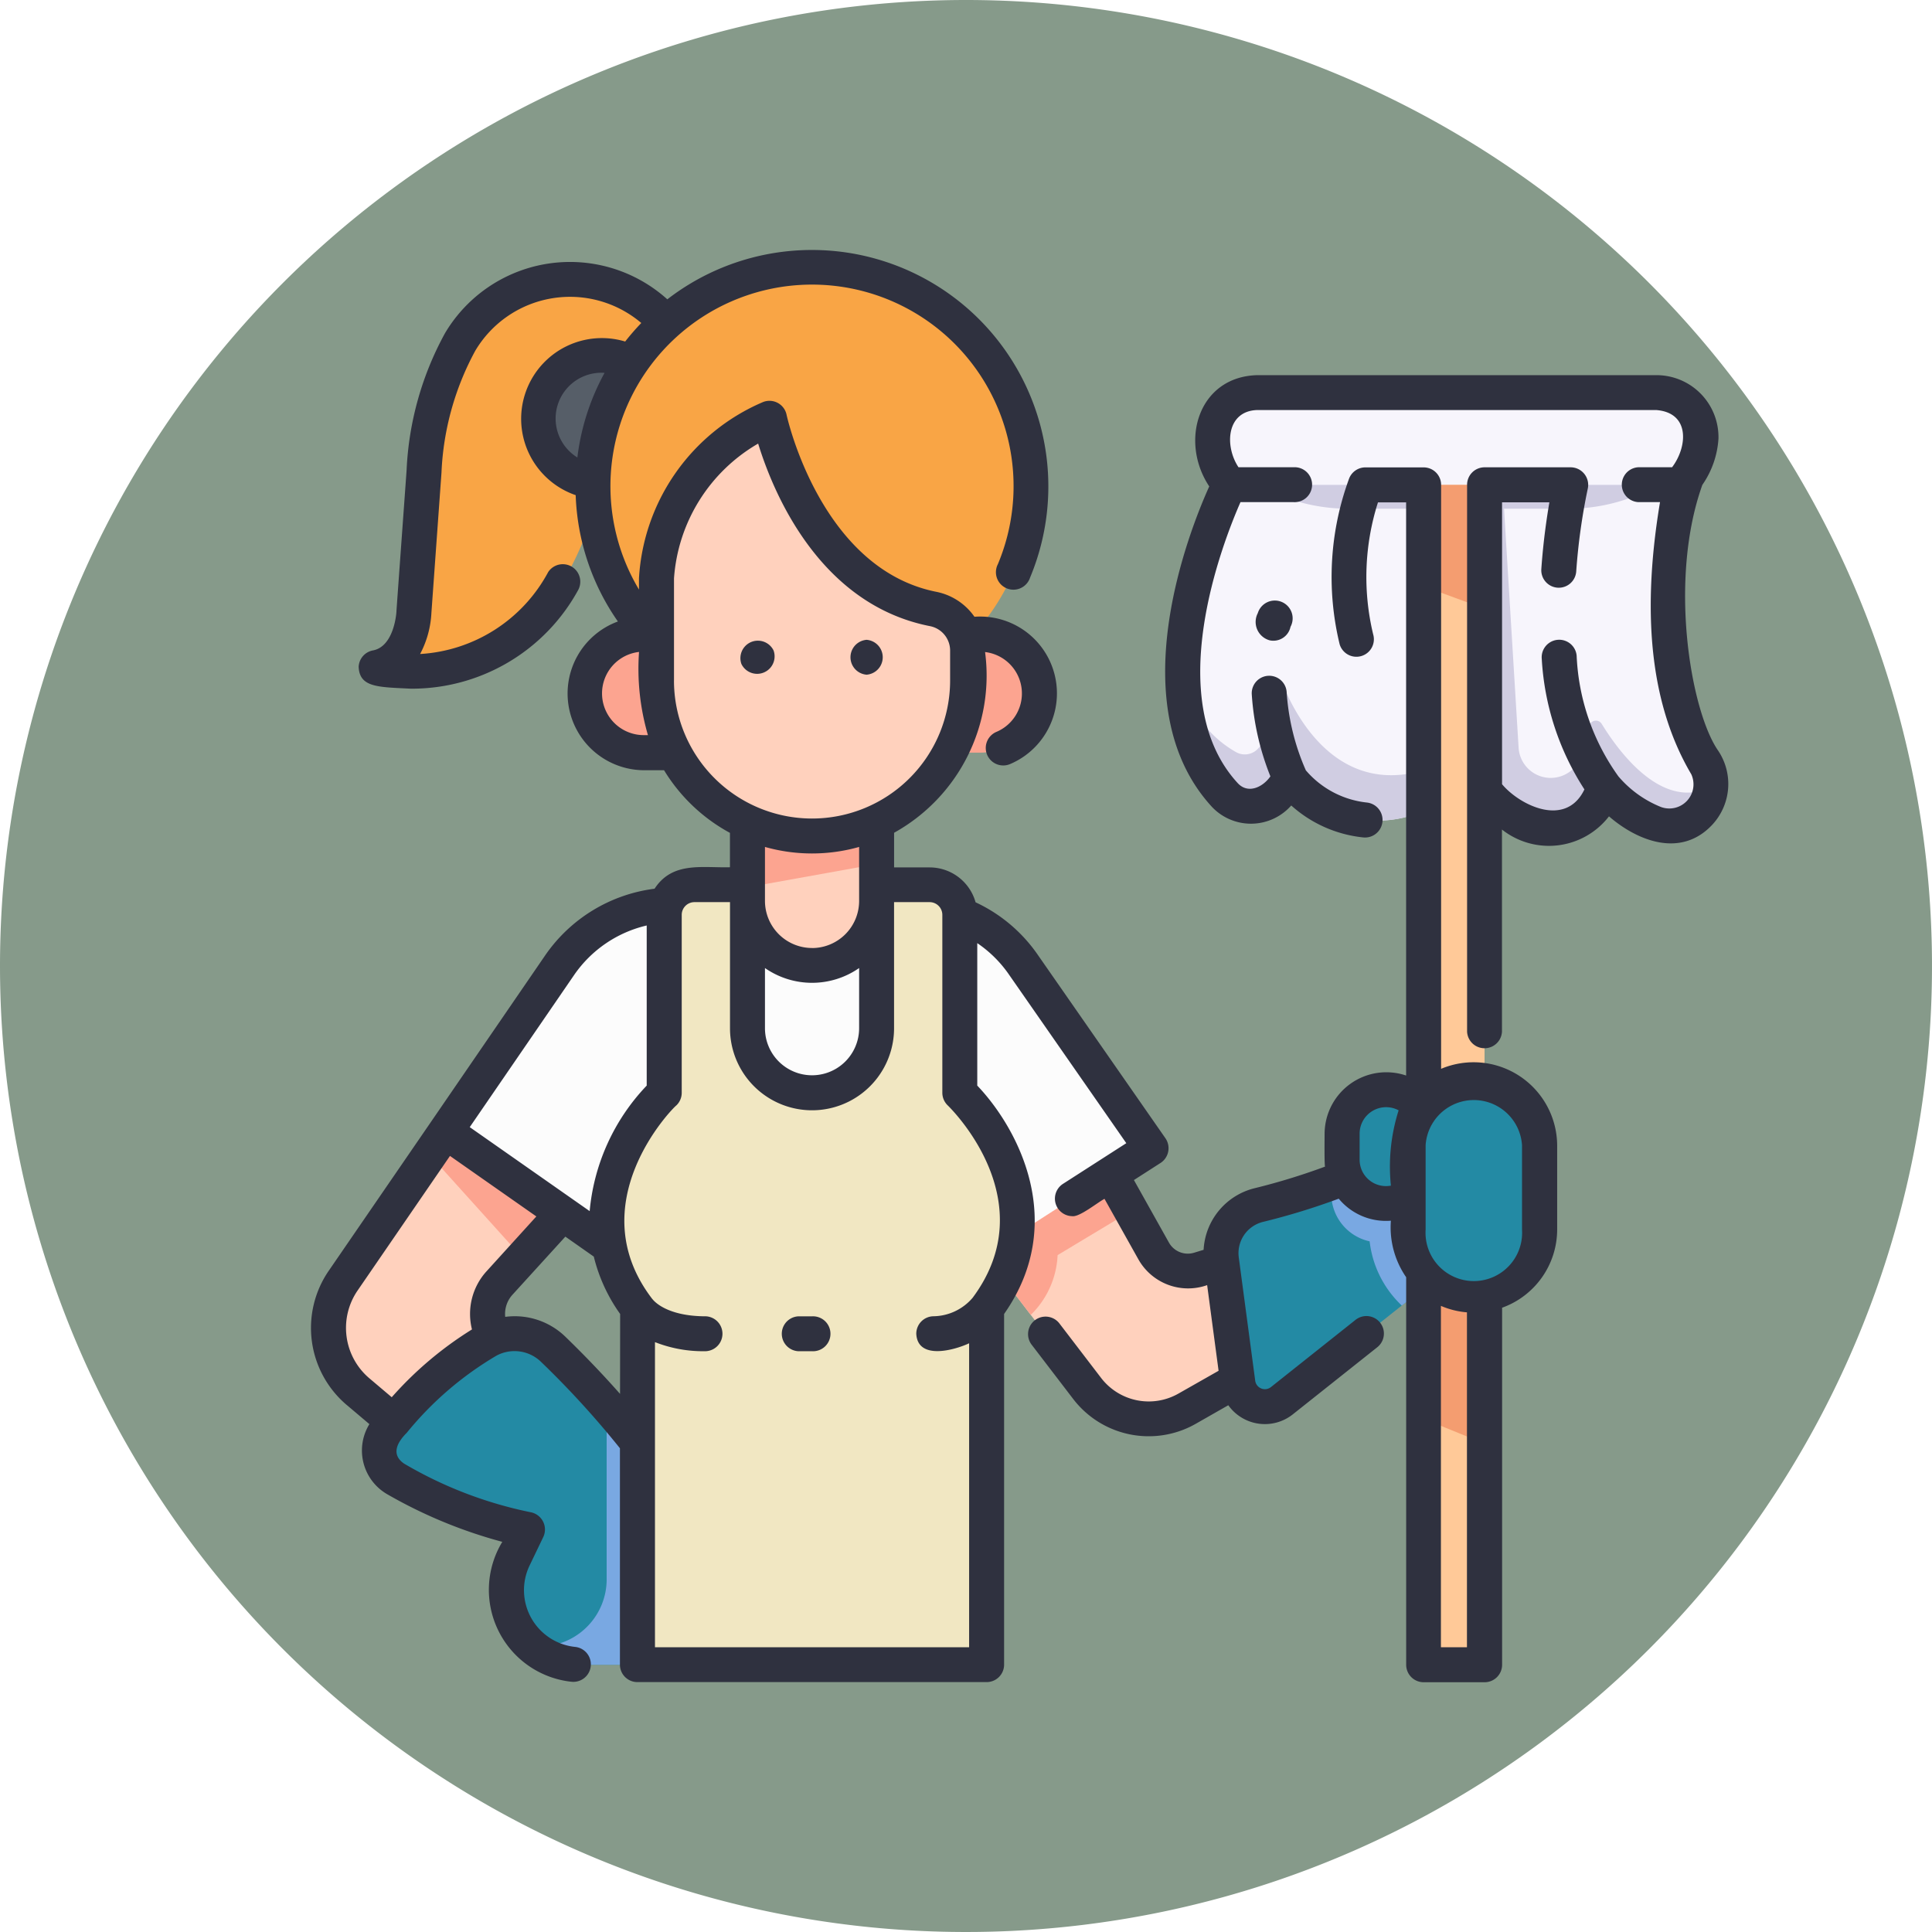 <svg xmlns="http://www.w3.org/2000/svg" width="72" height="72" viewBox="0 0 72 72">
  <g id="_30" data-name="30" transform="translate(-635 -687.216)">
    <path id="Trazado_824488" data-name="Trazado 824488" d="M36,0A36,36,0,1,1,0,36,36,36,0,0,1,36,0Z" transform="translate(635 687.216)" fill="#869a8a"/>
    <g id="reshot-icon-cleaner-7XT2S8GPY4" transform="translate(638.769 690.421)">
      <path id="Trazado_873675" data-name="Trazado 873675" d="M208.417,40.306a2.766,2.766,0,0,0,.612,1.941s-3.79,7.634-.161,11.568a1.331,1.331,0,0,0,1.916.018,6.993,6.993,0,0,0,.535-.6,4.217,4.217,0,0,0,6.3.213l.528-.553a3.384,3.384,0,0,0,2.327,2.074,2.06,2.06,0,0,0,2.546-1.438,4.72,4.72,0,0,0,1.858,1.34,1.553,1.553,0,0,0,1.954-2.107c-1.345-2.272-1.9-5.5-1.047-10.071a2.278,2.278,0,0,1,.335-.805c.853-1.18.617-2.957-1.177-3.071H210.072A1.654,1.654,0,0,0,208.417,40.306Z" transform="translate(-166.988 -27.382)" fill="#f7f5fc"/>
      <path id="Trazado_873676" data-name="Trazado 873676" d="M222.924,68.807a.254.254,0,0,0-.467.094,4.619,4.619,0,0,1-.355,1.247,1.2,1.2,0,0,1-2.274-.432l-.544-8.928H221.7a6.71,6.71,0,0,0,2.359-.431c.219-.081.168-.458-.062-.458H211.089c-.219,0-.265.36-.056.434a6.84,6.84,0,0,0,2.431.456h4.288l-.165,6.538c-.026-.068-.039-.107-.039-.107.055.259,0,1.608-.006,1.9a2.2,2.2,0,0,1-1.668,1.518c-2.812.564-4.242-1.929-4.752-3.109a.249.249,0,0,0-.463.02,8.544,8.544,0,0,0-.37,1.8.669.669,0,0,1-.969.523,4.082,4.082,0,0,1-2-2.674c-.086,2.007,1.766,6.778,4.017,3.691a4.217,4.217,0,0,0,6.3.214l.528-.553a3.384,3.384,0,0,0,2.327,2.074,2.06,2.06,0,0,0,2.546-1.438,4.72,4.72,0,0,0,1.858,1.34,1.561,1.561,0,0,0,2.1-1.366C225.213,72.034,223.629,69.953,222.924,68.807Z" transform="translate(-167.002 -45.035)" fill="#d0cde2"/>
      <rect id="Rectángulo_401378" data-name="Rectángulo 401378" width="2.273" height="43.972" transform="translate(49.283 14.863)" fill="#ffc998"/>
      <path id="Trazado_873677" data-name="Trazado 873677" d="M160.718,214.293l1.909,3.409a1.452,1.452,0,0,0,1.69.68l2.529-.77v4.277l-2.987,1.7a2.879,2.879,0,0,1-3.708-.754l-4.921-6.432Z" transform="translate(-123.401 -174.285)" fill="#ffd1bd"/>
      <path id="Trazado_873678" data-name="Trazado 873678" d="M16.866,201.936l-4.475,6.52a3.12,3.12,0,0,0,.558,4.148l2.619,2.215,3.08-3.306-.574-.827a1.722,1.722,0,0,1,.141-2.137l3.173-3.495Z" transform="translate(-3.368 -163.94)" fill="#ffd1bd"/>
      <path id="Trazado_873679" data-name="Trazado 873679" d="M36.216,201.936l-1.258,1.833,3.461,3.839,2.319-2.554Z" transform="translate(-22.718 -163.94)" fill="#fca490"/>
      <path id="Trazado_873680" data-name="Trazado 873680" d="M262.409,224.31l2.273.926V214.908l-1.136-.189-1.137.576Z" transform="translate(-213.126 -174.641)" fill="#f49d70"/>
      <path id="Trazado_873681" data-name="Trazado 873681" d="M160.718,214.293l-5.489,2.106,2.817,3.683a3.313,3.313,0,0,0,1-2.228l2.741-1.648Z" transform="translate(-123.401 -174.285)" fill="#fca490"/>
      <path id="Trazado_873682" data-name="Trazado 873682" d="M23.731,257.717a13.665,13.665,0,0,1,3.783-3.326,2.07,2.07,0,0,1,2.412.332,32.254,32.254,0,0,1,3.853,4.422v7.337H30.956a2.78,2.78,0,0,1-2.494-3.964l.517-1.076a15.865,15.865,0,0,1-4.923-1.888,1.223,1.223,0,0,1-.325-1.838Z" transform="translate(-13.083 -207.647)" fill="#238aa4"/>
      <path id="Trazado_873683" data-name="Trazado 873683" d="M60.154,158.143c-2.011-2.878-4.894-2.149-7.885-2.237H47.117a5.151,5.151,0,0,0-4.247,2.237l-4.26,6.207,7.154,5.011h12.3l6.838-4.393Z" transform="translate(-25.775 -125.388)" fill="#fcfcfc"/>
      <path id="Trazado_873684" data-name="Trazado 873684" d="M62.962,280.178V272.84a27.612,27.612,0,0,0-1.857-2.334v6.431a2.507,2.507,0,0,1-2.8,2.546,2.759,2.759,0,0,0,1.829.695Z" transform="translate(-42.266 -221.343)" fill="#79a8e2"/>
      <path id="Trazado_873685" data-name="Trazado 873685" d="M110.106,134.637a2.406,2.406,0,0,1-2.406-2.406v-4.453h4.811v4.453A2.406,2.406,0,0,1,110.106,134.637Z" transform="translate(-83.613 -101.86)" fill="#ffd1bd"/>
      <path id="Trazado_873686" data-name="Trazado 873686" d="M88.644,159.14v-6.632a1.125,1.125,0,0,0-1.125-1.125H85.542v5.352a2.406,2.406,0,0,1-4.811,0v-5.352H78.754a1.125,1.125,0,0,0-1.125,1.125v6.632s-4.072,3.913-1,8.032v13.283H89.641V167.172C92.716,163.053,88.644,159.14,88.644,159.14Z" transform="translate(-56.643 -121.62)" fill="#f1e7c2"/>
      <path id="Trazado_873687" data-name="Trazado 873687" d="M216.061,212.5l.611,4.584a1.015,1.015,0,0,0,1.638.661l6.759-5.372-.54-4.7a32.391,32.391,0,0,1-7.063,2.773A1.859,1.859,0,0,0,216.061,212.5Z" transform="translate(-174.312 -168.742)" fill="#238aa4"/>
      <path id="Trazado_873688" data-name="Trazado 873688" d="M241.506,209.6a1.815,1.815,0,0,0,1.377,2.2,3.9,3.9,0,0,0,1.2,2.394l2.288-1.818-.54-4.7A30.612,30.612,0,0,1,241.506,209.6Z" transform="translate(-195.61 -168.744)" fill="#79a8e2"/>
      <path id="Trazado_873689" data-name="Trazado 873689" d="M107.7,131.722l4.811-.866v-3.079H107.7Z" transform="translate(-83.616 -101.86)" fill="#fca490"/>
      <path id="Trazado_873690" data-name="Trazado 873690" d="M74.386,94.088H72.655a2.206,2.206,0,1,0,0,4.412h1.732Z" transform="translate(-52.429 -73.656)" fill="#fca490"/>
      <path id="Trazado_873691" data-name="Trazado 873691" d="M150.324,94.088h1.732a2.206,2.206,0,0,1,0,4.412h-1.732Z" transform="translate(-119.295 -73.656)" fill="#fca490"/>
      <path id="Trazado_873692" data-name="Trazado 873692" d="M37.392,15.157a4.729,4.729,0,0,0-8.165,0,10.964,10.964,0,0,0-1.345,4.816l-.376,5.242a2.849,2.849,0,0,1-.662,1.683.307.307,0,0,0,.2.526c1.815.106,5.753-.435,7.374-6.7Z" transform="translate(-15.848 -5.619)" fill="#f9a545"/>
      <path id="Trazado_873693" data-name="Trazado 873693" d="M64.524,32.584a2.356,2.356,0,1,1-2.356-2.356,2.356,2.356,0,0,1,2.356,2.356Z" transform="translate(-43.539 -20.197)" fill="#565e68"/>
      <path id="Trazado_873694" data-name="Trazado 873694" d="M88.989,18.27a8.162,8.162,0,0,1-8.162,8.162c-10.8-.373-10.8-15.952,0-16.324a8.162,8.162,0,0,1,8.162,8.162Z" transform="translate(-54.334 -3.353)" fill="#f9a545"/>
      <path id="Trazado_873695" data-name="Trazado 873695" d="M91.09,44.694s1.283,6.145,6.091,7.1a1.584,1.584,0,0,1,1.294,1.546v1.12c-.265,7.673-11.329,7.672-11.593,0V50.65A7.02,7.02,0,0,1,91.09,44.694Z" transform="translate(-66.185 -32.307)" fill="#ffd1bd"/>
      <path id="Trazado_873696" data-name="Trazado 873696" d="M248.668,195.967a2.442,2.442,0,0,0-1.986,1.021,1.636,1.636,0,0,0-2.93.99v.984a1.642,1.642,0,0,0,2.468,1.4v1.2a2.447,2.447,0,0,0,4.894,0v-3.146A2.447,2.447,0,0,0,248.668,195.967Z" transform="translate(-197.508 -158.943)" fill="#238aa4"/>
      <path id="Trazado_873697" data-name="Trazado 873697" d="M264.682,64.513V59.9h-2.273v3.776Z" transform="translate(-213.126 -45.033)" fill="#f49d70"/>
      <path id="Trazado_873698" data-name="Trazado 873698" d="M223.852,48.762c-1.01-1.508-1.828-6.343-.565-9.871a3.385,3.385,0,0,0,.6-1.719,2.31,2.31,0,0,0-2.314-2.369H206.7c-2.194.055-2.91,2.461-1.79,4.146-.723,1.6-3.364,8.188.107,11.95a2,2,0,0,0,2.949-.059,4.739,4.739,0,0,0,2.68,1.19.652.652,0,0,0,.138-1.3,3.476,3.476,0,0,1-2.274-1.2,8.587,8.587,0,0,1-.715-2.918.651.651,0,1,0-1.3.091,9.953,9.953,0,0,0,.694,3.052c-.278.4-.829.669-1.215.255-2.858-3.1-.563-8.965.1-10.475h1.982a.651.651,0,1,0,0-1.3H206c-.527-.793-.449-2.095.695-2.132h14.873c1.279.1,1.159,1.384.591,2.132H220.9a.651.651,0,0,0,0,1.3h.809c-.764,4.573-.212,7.808,1.165,10.141a.9.9,0,0,1-1.133,1.219,4.076,4.076,0,0,1-1.583-1.14,8.324,8.324,0,0,1-1.556-4.5.652.652,0,0,0-1.3.123,9.967,9.967,0,0,0,1.59,4.863c-.7,1.459-2.435.573-3.07-.194V39.542h1.764c-.1.587-.229,1.46-.3,2.484a.651.651,0,1,0,1.3.094,22.649,22.649,0,0,1,.43-3.083.656.656,0,0,0-.635-.8H215.17a.651.651,0,0,0-.651.651V59.272a.651.651,0,0,0,1.3,0V51.737a2.826,2.826,0,0,0,3.988-.492c1.06.918,2.689,1.57,3.861.3A2.231,2.231,0,0,0,223.852,48.762Z" transform="translate(-163.614 -24.027)" fill="#2f313f"/>
      <path id="Trazado_873699" data-name="Trazado 873699" d="M9.161,49.161l.836.707a1.88,1.88,0,0,0,.653,2.606,17.832,17.832,0,0,0,4.3,1.781,3.446,3.446,0,0,0,2.584,5.215.651.651,0,1,0,.127-1.3,2.126,2.126,0,0,1-1.7-3.02l.517-1.076a.656.656,0,0,0-.489-.926,15.308,15.308,0,0,1-4.7-1.809c-.513-.353-.231-.818.1-1.147a12.422,12.422,0,0,1,3.344-2.876,1.419,1.419,0,0,1,1.654.225,33.872,33.872,0,0,1,2.947,3.226v8.064a.651.651,0,0,0,.651.651H33a.651.651,0,0,0,.651-.651V45.763c2.394-3.414.508-6.93-1-8.511V31.943a4.5,4.5,0,0,1,1.191,1.185l4.363,6.27-2.366,1.52a.654.654,0,0,0,.353,1.2c.267.04.941-.51,1.2-.646l1.269,2.265a2.126,2.126,0,0,0,2.557.951l.426,3.192-1.505.855a2.237,2.237,0,0,1-2.869-.583L35.7,46.1a.652.652,0,0,0-1.035.792l1.567,2.047a3.545,3.545,0,0,0,4.547.925l1.227-.7a1.673,1.673,0,0,0,2.4.343l3.153-2.505a.651.651,0,0,0-.811-1.02l-3.152,2.505a.364.364,0,0,1-.587-.237l-.611-4.584a1.2,1.2,0,0,1,.911-1.337,25.511,25.511,0,0,0,2.813-.863,2.283,2.283,0,0,0,1.943.821,3.27,3.27,0,0,0,.57,2.107V58.836a.651.651,0,0,0,.651.651h2.273a.651.651,0,0,0,.651-.651V45.53a3.1,3.1,0,0,0,2.052-2.913V39.471a3.115,3.115,0,0,0-4.325-2.844V14.864a.651.651,0,0,0-.651-.651h-2.17a.651.651,0,0,0-.607.414,10.641,10.641,0,0,0-.354,6.176.651.651,0,1,0,1.25-.368,9.147,9.147,0,0,1,.179-4.918h1.049V36.877a2.3,2.3,0,0,0-3.038,2.157c0,.188-.013,1.066.015,1.238a24.083,24.083,0,0,1-2.606.8,2.5,2.5,0,0,0-1.918,2.3l-.358.109a.805.805,0,0,1-.932-.375l-1.307-2.334.992-.637a.655.655,0,0,0,.183-.92l-4.747-6.821a5.776,5.776,0,0,0-2.329-1.973,1.778,1.778,0,0,0-1.71-1.3H29.551V27.83a6.7,6.7,0,0,0,3.391-6.735,1.554,1.554,0,0,1,.423,2.975.651.651,0,1,0,.508,1.2,2.862,2.862,0,0,0-1.327-5.49,2.271,2.271,0,0,0-1.422-.93c-4.321-.859-5.568-6.539-5.58-6.6a.651.651,0,0,0-.9-.462,7.62,7.62,0,0,0-4.6,6.551v.428a7.512,7.512,0,1,1,13.374-.945.652.652,0,1,0,1.2.5A8.812,8.812,0,0,0,21.1,7.95,5.417,5.417,0,0,0,12.816,9.21a11.7,11.7,0,0,0-1.432,5.1c0,.028-.38,5.238-.378,5.263s-.075,1.312-.877,1.461a.651.651,0,0,0-.532.613c.035.771.722.752,1.945.813a7.065,7.065,0,0,0,6.234-3.673.652.652,0,0,0-1.115-.674,5.8,5.8,0,0,1-4.774,3.055,3.644,3.644,0,0,0,.421-1.531l.376-5.233a10.434,10.434,0,0,1,1.257-4.534,4.106,4.106,0,0,1,6.189-1.038,8.886,8.886,0,0,0-.6.691,3.008,3.008,0,0,0-1.845,5.725,8.743,8.743,0,0,0,1.573,4.708,2.859,2.859,0,0,0,.966,5.543h.754a6.5,6.5,0,0,0,2.456,2.335v1.281c-1.046.026-2.144-.221-2.809.8a5.845,5.845,0,0,0-4.07,2.474L12.3,38.593,8.487,44.146a3.761,3.761,0,0,0,.673,5.015ZM50.9,58.184h-.97V45.461a3.074,3.074,0,0,0,.97.241Zm-1.54-18.713a1.8,1.8,0,0,1,3.592,0v3.146a1.8,1.8,0,1,1-3.592,0ZM46.9,39.034a.987.987,0,0,1,1.454-.86,6.917,6.917,0,0,0-.288,2.806.982.982,0,0,1-1.166-.962ZM17.748,13.844a1.706,1.706,0,0,1,1.014-3.154,8.747,8.747,0,0,0-1.014,3.154Zm2.479,10.347a1.555,1.555,0,0,1-.181-3.1,8.8,8.8,0,0,0,.332,3.1Zm-.889,24.55c-.764-.867-1.491-1.6-2.042-2.135a2.708,2.708,0,0,0-2.237-.735,1.065,1.065,0,0,1,.271-.826L17.3,42.881l1.06.744a6.232,6.232,0,0,0,.982,2.138Zm2.011-26.588v-3.8a6.314,6.314,0,0,1,3.136-5.027c.551,1.794,2.26,5.977,6.385,6.8a.928.928,0,0,1,.769.907v1.12A5.145,5.145,0,0,1,21.348,22.154Zm5.145,9.971a1.756,1.756,0,0,1-1.755-1.754V28.358a6.458,6.458,0,0,0,3.509,0v2.014a1.756,1.756,0,0,1-1.754,1.754Zm1.754.746v2.243a1.754,1.754,0,1,1-3.509,0V32.871A3.071,3.071,0,0,0,28.248,32.871ZM21.437,37.99a.651.651,0,0,0,.2-.47V30.888a.474.474,0,0,1,.474-.473h1.325v4.7a3.057,3.057,0,1,0,6.114,0v-4.7h1.326a.474.474,0,0,1,.473.473V37.52a.654.654,0,0,0,.2.469c.149.144,3.614,3.573.927,7.173a1.954,1.954,0,0,1-1.447.686.651.651,0,0,0-.651.651c.05,1.009,1.457.6,1.969.356V58.183H20.64V46.812a4.892,4.892,0,0,0,1.9.338.651.651,0,0,0,0-1.3c-1.529,0-1.981-.622-2-.649l.011.018h0C17.811,41.671,21.267,38.116,21.437,37.99Zm-3.805-4.867a4.534,4.534,0,0,1,2.7-1.838v5.967a7.793,7.793,0,0,0-2.126,4.678L13.737,38.8ZM9.56,44.885,13,39.873l3.219,2.255L14.365,44.17a2.363,2.363,0,0,0-.545,2.169,13.433,13.433,0,0,0-2.99,2.527l-.827-.7A2.462,2.462,0,0,1,9.56,44.885Z" transform="translate(0 0)" fill="#2f313f"/>
      <path id="Trazado_873700" data-name="Trazado 873700" d="M116.019,251.452h.512a.651.651,0,1,0,0-1.3h-.512A.651.651,0,0,0,116.019,251.452Z" transform="translate(-90.038 -204.301)" fill="#2f313f"/>
      <path id="Trazado_873701" data-name="Trazado 873701" d="M107.221,95.769a.651.651,0,0,0-1.2.5A.651.651,0,0,0,107.221,95.769Z" transform="translate(-82.16 -74.73)" fill="#2f313f"/>
      <path id="Trazado_873702" data-name="Trazado 873702" d="M131.662,96.645a.652.652,0,0,0,0-1.3A.652.652,0,0,0,131.662,96.645Z" transform="translate(-103.135 -74.706)" fill="#2f313f"/>
      <path id="Trazado_873703" data-name="Trazado 873703" d="M224.145,86.8a.71.71,0,0,0,.45,1.014.653.653,0,0,0,.77-.506A.664.664,0,1,0,224.145,86.8Z" transform="translate(-181.04 -67.154)" fill="#2f313f"/>
    </g>
  </g>
</svg>
